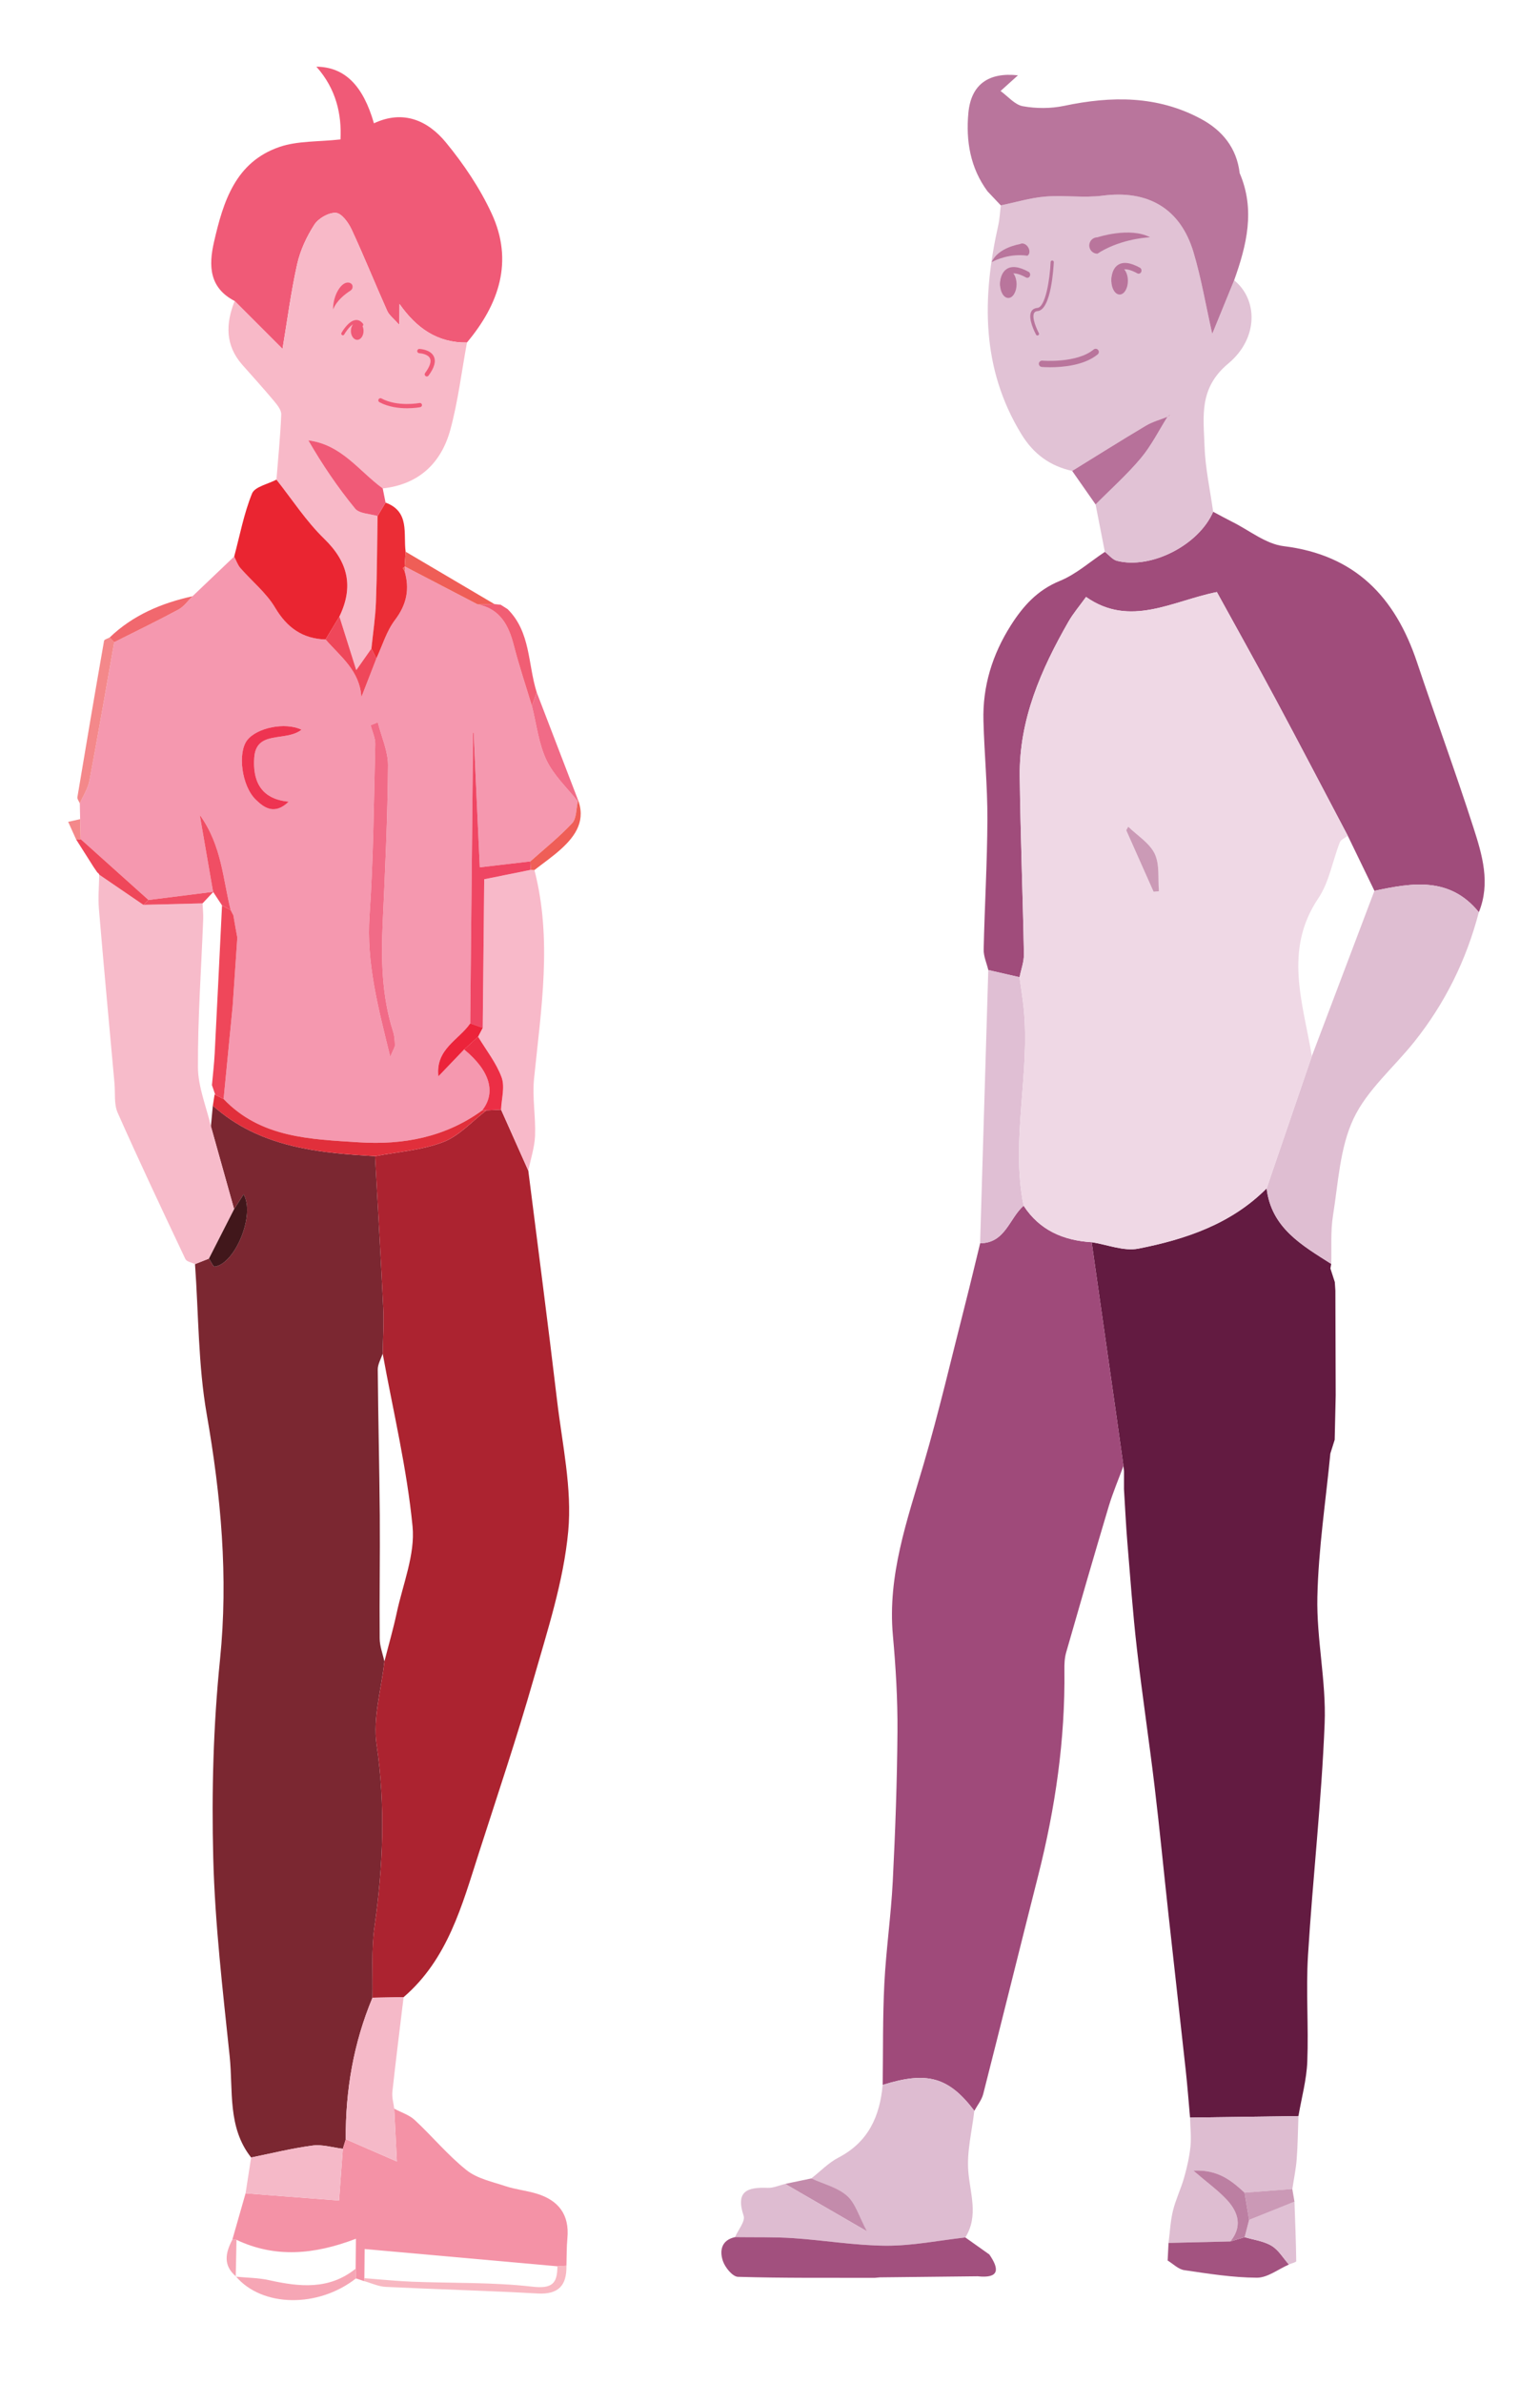 <?xml version="1.0" encoding="utf-8"?>
<!-- Generator: Adobe Illustrator 23.0.1, SVG Export Plug-In . SVG Version: 6.00 Build 0)  -->
<svg version="1.1" id="Layer_1" xmlns="http://www.w3.org/2000/svg" xmlns:xlink="http://www.w3.org/1999/xlink" x="0px" y="0px"
	 viewBox="0 0 487.33 753.52" style="enable-background:new 0 0 487.33 753.52;" xml:space="preserve">
<style type="text/css">
	.st0{fill:#C18CAA;}
	.st1{fill:#702A77;}
	.st2{fill:#29316F;}
	.st3{fill:#2F52A4;}
	.st4{fill:#B7CAE9;}
	.st5{fill:#6B8FC9;}
	.st6{fill:#B3C6E6;}
	.st7{fill:#698BC7;}
	.st8{fill:#262C6A;}
	.st9{fill:#B2C6E6;}
	.st10{fill:#B2C7E7;}
	.st11{fill:#B0C4E5;}
	.st12{fill:#6389C6;}
	.st13{fill:#1F2458;}
	.st14{fill:#1D2054;}
	.st15{fill:#1F2258;}
	.st16{fill:#22265F;}
	.st17{fill:#631B41;}
	.st18{fill:#9F4A7A;}
	.st19{fill:#A04C7B;}
	.st20{fill:#E1C2D5;}
	.st21{fill:#DFBED2;}
	.st22{fill:#DEBCD1;}
	.st23{fill:#B9759C;}
	.st24{fill:#DEBDD1;}
	.st25{fill:#A2507E;}
	.st26{fill:#E0BFD4;}
	.st27{fill:#A35380;}
	.st28{fill:#B7719A;}
	.st29{fill:#E0C0D4;}
	.st30{fill:#C38BAB;}
	.st31{fill:#CB99B6;}
	.st32{fill:#BA9BAB;}
	.st33{fill:#EFD8E5;}
	.st34{fill:#BC7FA2;}
	.st35{fill:#CB9AB6;}
	.st36{fill:#F598AF;}
	.st37{fill:#7B2731;}
	.st38{fill:#AC2330;}
	.st39{fill:#F05A77;}
	.st40{fill:#F8B9C8;}
	.st41{fill:#F7BBCA;}
	.st42{fill:#F492A6;}
	.st43{fill:#F8B9C9;}
	.st44{fill:#EA2531;}
	.st45{fill:#F5B9C8;}
	.st46{fill:#EB2D36;}
	.st47{fill:#F8B8C2;}
	.st48{fill:#F4888A;}
	.st49{fill:#F6A6B5;}
	.st50{fill:#F15E74;}
	.st51{fill:#F16B87;}
	.st52{fill:#EF5E57;}
	.st53{fill:#F1686E;}
	.st54{fill:#EF475A;}
	.st55{fill:#E12F3B;}
	.st56{fill:#EF4663;}
	.st57{fill:#EE3451;}
	.st58{fill:#EC2E45;}
	.st59{fill:#F04E64;}
	.st60{fill:#EC233A;}
	.st61{fill:#41171B;}
	.st62{fill:#C9A1CB;}
	.st63{fill:#904A9A;}
	.st64{fill:#F7F3F8;}
	.st65{fill:#96539F;}
	.st66{fill:#9A59A3;}
	.st67{fill:#924C9C;}
	.st68{fill:none;stroke:#924C9C;stroke-width:2;stroke-linecap:round;stroke-miterlimit:10;}
</style>
<path class="st0" d="M276.82,720.34c0.54-0.05,1.09-0.1,1.63-0.15C277.91,720.24,277.36,720.29,276.82,720.34z"/>
<g>
	<path class="st17" d="M421.27,399.71c-0.09,0.47-0.18,0.95-0.27,1.42c0.47,1.44,0.93,2.89,1.4,4.33c0.06,0.91,0.12,1.81,0.18,2.72
		c0.03,11.01,0.07,22.02,0.1,33.04c-0.11,4.7-0.22,9.4-0.32,14.1c-0.46,1.45-0.91,2.89-1.37,4.34c-1.46,15.11-3.78,30.2-4.11,45.34
		c-0.3,13.32,2.83,26.73,2.3,40.02c-0.97,24.51-3.77,48.93-5.27,73.43c-0.68,11.14,0.22,22.36-0.22,33.52
		c-0.23,5.77-1.82,11.48-2.8,17.22c-11.43,0.16-22.87,0.32-34.3,0.48c-0.44-4.9-0.81-9.81-1.34-14.7
		c-1.8-16.49-3.67-32.96-5.48-49.45c-1.48-13.48-2.78-26.99-4.39-40.46c-1.75-14.63-3.96-29.21-5.63-43.85
		c-1.28-11.15-2.08-22.36-3.01-33.56c-0.46-5.58-0.71-11.17-1.06-16.76c0-1.87,0.01-3.74,0.01-5.62c-0.06-0.57-0.12-1.14-0.18-1.71
		c-0.78-5.59-1.56-11.17-2.36-16.76c-2.56-17.99-5.14-35.98-7.7-53.96c4.95,0.76,10.18,2.94,14.8,2.03
		c14.97-2.95,29.37-7.78,40.57-19.05C402.3,388.36,412.03,393.82,421.27,399.71z"/>
	<path class="st18" d="M345.46,392.85c2.57,17.99,5.14,35.97,7.7,53.96c0.8,5.58,1.57,11.17,2.36,16.76
		c-1.57,4.28-3.37,8.49-4.68,12.85c-4.59,15.35-9.04,30.73-13.45,46.13c-0.51,1.77-0.59,3.71-0.56,5.57
		c0.27,22.05-2.89,43.66-8.29,64.99c-5.84,23.02-11.53,46.09-17.4,69.1c-0.48,1.89-1.85,3.55-2.81,5.32
		c-8.09-10.68-14.95-12.61-29-8.19c0.14-10.68-0.02-21.38,0.52-32.05c0.55-10.77,2.11-21.49,2.66-32.26
		c0.8-15.81,1.38-31.64,1.49-47.47c0.07-10.14-0.53-20.32-1.45-30.42c-1.71-18.97,4.51-36.34,9.71-54.05
		c4.93-16.79,8.88-33.86,13.22-50.83c1.62-6.35,3.13-12.73,4.69-19.1c7.97-0.04,9.21-7.88,13.76-11.87
		C328.99,389.09,336.51,392.29,345.46,392.85z"/>
	<path class="st19" d="M383.9,161.84c2.01,1.06,4,2.17,6.04,3.19c5.4,2.68,10.61,7,16.27,7.69c22.67,2.77,35.3,16.12,42.19,36.68
		c5.86,17.49,12.23,34.81,17.88,52.36c2.78,8.63,5.44,17.55,1.7,26.72c-9.16-11.29-21.04-9.33-33.04-6.76
		c-2.81-5.8-5.62-11.6-8.43-17.4c-7.6-14.39-15.13-28.83-22.82-43.17c-6.14-11.44-12.48-22.77-18.61-33.92
		c-14.08,2.8-27.41,11.34-41.4,1.55c-2.03,2.83-4.06,5.19-5.58,7.84c-8.68,15.16-15.62,30.97-15.4,48.87
		c0.23,18.74,0.97,37.47,1.32,56.2c0.05,2.44-0.9,4.9-1.38,7.35c-3.3-0.76-6.6-1.52-9.89-2.27c-0.52-2.17-1.52-4.35-1.47-6.51
		c0.3-13.73,1.13-27.45,1.18-41.17c0.04-10.37-0.97-20.74-1.25-31.12c-0.3-10.94,2.81-20.98,8.67-30.21
		c3.88-6.1,8.39-11.15,15.5-14.05c5.15-2.1,9.54-6.06,14.27-9.19c1.27,0.98,2.42,2.48,3.84,2.84
		C364.34,180.1,379.39,172.32,383.9,161.84z"/>
	<path class="st20" d="M369.54,131.67c-0.03,0.04-0.05,0.09-0.08,0.13c0.05-0.02,0.1-0.04,0.15-0.06c0.04-0.04,0.07-0.07,0.11-0.11
		C369.66,131.64,369.6,131.65,369.54,131.67z"/>
	<path class="st20" d="M388.65,115c-9.35,7.79-7.79,16.79-7.48,26.07c0.23,6.94,1.77,13.85,2.73,20.77
		c-4.51,10.49-19.56,18.26-30.43,15.52c-1.43-0.36-2.57-1.86-3.84-2.84c-0.98-4.99-1.96-9.99-2.94-14.99
		c4.81-4.84,9.95-9.41,14.32-14.63c3.31-3.95,5.67-8.7,8.45-13.1c0.05-0.02,0.1-0.04,0.15-0.06c0.04-0.04,0.07-0.07,0.11-0.11
		c0.12-0.03,0.24-0.06,0.34-0.12c0.09-0.05,0.09-0.24,0.13-0.36c-0.15,0.16-0.31,0.32-0.47,0.48c-0.06,0.01-0.12,0.02-0.18,0.04
		c-0.03,0.04-0.05,0.09-0.08,0.13c-2.32,0.92-4.79,1.6-6.9,2.85c-7.83,4.65-15.53,9.5-23.27,14.28c-7.03-1.55-12.25-5.37-16.06-11.6
		c-12.82-20.95-12.46-43.26-7.32-66.15c0.45-2.04,0.53-4.15,0.79-6.23c4.69-0.96,9.35-2.39,14.09-2.78
		c6.01-0.49,12.18,0.48,18.13-0.29c14.27-1.86,24.58,3.97,28.74,17.84c2.46,8.2,3.88,16.71,5.95,25.87
		c2.44-5.97,4.69-11.46,6.93-16.95C397.97,94.59,398.4,106.89,388.65,115z"/>
	<path class="st21" d="M434.93,281.72c12-2.57,23.87-4.53,33.04,6.76c-3.93,15.08-10.68,28.77-20.4,40.95
		c-6.49,8.14-14.98,15.26-19.27,24.39c-4.32,9.21-4.82,20.29-6.48,30.63c-0.8,4.98-0.4,10.16-0.55,15.25
		c-9.24-5.89-18.97-11.35-20.45-23.88c4.77-13.93,9.53-27.86,14.3-41.79C421.73,316.6,428.33,299.16,434.93,281.72z"/>
	<path class="st22" d="M279.32,659.35c14.06-4.43,20.91-2.49,29,8.19c-0.72,6.36-2.4,12.79-1.91,19.06
		c0.56,7.13,3.35,14.12-0.93,20.98c-8.33,0.94-16.66,2.64-24.99,2.61c-9.83-0.03-19.64-1.73-29.48-2.39
		c-6.12-0.41-12.27-0.24-18.41-0.33c0.98-2.28,3.31-5,2.72-6.75c-2.62-7.86,1.24-9.08,7.63-8.83c1.81,0.07,3.66-0.8,5.49-1.24
		c7.96,4.61,15.92,9.22,25.88,14.99c-2.49-4.66-3.61-8.83-6.31-11.23c-3.01-2.67-7.46-3.73-11.28-5.49
		c2.86-2.24,5.47-4.98,8.64-6.62C274.8,677.39,278.42,669.26,279.32,659.35z"/>
	<path class="st23" d="M390.54,88.64c-2.24,5.49-4.49,10.98-6.93,16.95c-2.07-9.16-3.49-17.67-5.95-25.87
		c-4.16-13.87-14.47-19.7-28.74-17.84c-5.95,0.77-12.12-0.2-18.13,0.29c-4.74,0.39-9.4,1.82-14.09,2.78c-1.4-1.48-2.8-2.96-4.2-4.44
		c-5.48-7.41-6.88-16.01-6.06-24.79c0.86-9.17,6.54-12.9,15.69-11.9c-1.67,1.51-3.59,3.24-5.51,4.96c2.34,1.68,4.5,4.35,7.06,4.81
		c4.21,0.76,8.83,0.77,13.02-0.11c14.96-3.15,29.56-3.31,43.38,4.14c6.74,3.63,11.28,9.18,12.21,17.13
		C397.28,66.33,394.52,77.52,390.54,88.64z"/>
	<path class="st24" d="M376.59,669.67c11.43-0.16,22.87-0.32,34.3-0.48c-0.17,4.53-0.21,9.07-0.55,13.58
		c-0.24,3.18-0.91,6.33-1.38,9.5c-5.03,0.38-10.07,0.77-15.11,1.15c-4.14-3.79-8.38-7.37-16.21-6.94c4.49,3.87,7.93,6.3,10.71,9.34
		c3.56,3.88,4.84,8.37,1,13.02c-6.52,0.16-13.04,0.31-19.57,0.47c0.44-3.4,0.59-6.88,1.4-10.19c0.87-3.55,2.52-6.9,3.52-10.43
		c0.92-3.23,1.68-6.55,2.02-9.89C377.02,675.79,376.66,672.72,376.59,669.67z"/>
	<path class="st25" d="M309.37,719.86c-10.31,0.11-20.61,0.23-30.92,0.34c-0.54,0.05-1.09,0.1-1.63,0.15
		c-14.44-0.03-28.88,0.11-43.3-0.32c-1.69-0.05-4.06-2.94-4.75-4.98c-1.11-3.27-0.52-6.63,3.85-7.58c6.13,0.09,12.29-0.08,18.4,0.33
		c9.84,0.66,19.65,2.35,29.48,2.39c8.33,0.03,16.66-1.68,24.98-2.61c2.54,1.79,5.07,3.59,7.6,5.39
		C316.33,717.68,316.22,720.59,309.37,719.86z"/>
	<path class="st26" d="M312.74,306.77c3.3,0.76,6.6,1.52,9.89,2.27c0.44,3.25,0.98,6.49,1.31,9.75c2.1,20.84-4.18,41.67-0.03,62.52
		c-4.55,4-5.79,11.84-13.76,11.87C311.01,364.38,311.87,335.58,312.74,306.77z"/>
	<path class="st27" d="M369.78,709.31c6.52-0.16,13.04-0.31,19.57-0.47c1.51-0.45,3.02-0.9,4.52-1.35c2.87,0.86,6.03,1.23,8.52,2.73
		c2.21,1.33,3.68,3.9,5.48,5.92c-3.38,1.48-6.77,4.19-10.14,4.17c-7.67-0.04-15.36-1.27-22.98-2.39c-1.86-0.27-3.51-1.99-5.25-3.04
		c0.09-1.86,0.18-3.72,0.28-5.58L369.78,709.31z"/>
	<path class="st28" d="M339.29,148.93c7.75-4.78,15.45-9.63,23.27-14.28c2.16-1.29,4.69-1.96,7.05-2.91c0,0-0.07-0.08-0.07-0.08
		c-2.81,4.44-5.18,9.25-8.53,13.24c-4.37,5.21-9.51,9.78-14.31,14.63C344.22,156,341.76,152.46,339.29,148.93z"/>
	<path class="st29" d="M407.87,716.13c-1.8-2.02-3.27-4.59-5.48-5.92c-2.49-1.49-5.65-1.87-8.52-2.73c0.47-1.82,0.94-3.64,1.41-5.45
		c4.78-1.92,9.57-3.84,14.35-5.76c0.22,6.27,0.48,12.53,0.56,18.8C410.2,715.41,408.68,715.77,407.87,716.13z"/>
	<path class="st30" d="M256.76,688.91c3.82,1.76,8.27,2.82,11.28,5.49c2.7,2.39,3.81,6.57,6.31,11.23
		c-9.97-5.77-17.93-10.38-25.88-14.99C251.23,690.06,253.99,689.49,256.76,688.91z"/>
	<path class="st31" d="M409.64,696.27c-4.78,1.92-9.57,3.84-14.36,5.76c-0.48-2.87-0.96-5.75-1.44-8.62
		c5.04-0.38,10.08-0.77,15.11-1.15C409.18,693.6,409.41,694.93,409.64,696.27z"/>
	<path class="st32" d="M422.69,441.22c-0.03-11.01-0.07-22.02-0.1-33.04C422.62,419.2,422.65,430.21,422.69,441.22z"/>
	<path class="st32" d="M421,459.66c0.46-1.45,0.91-2.89,1.37-4.34C421.91,456.77,421.45,458.21,421,459.66z"/>
	<path class="st32" d="M422.4,405.46c-0.47-1.44-0.93-2.89-1.4-4.33C421.47,402.57,421.94,404.02,422.4,405.46z"/>
	<path class="st18" d="M355.7,465.28c-0.01,1.87-0.01,3.75-0.01,5.62C355.69,469.02,355.7,467.15,355.7,465.28z"/>
	<path class="st33" d="M323.91,381.31c-4.15-20.84,2.12-41.68,0.03-62.52c-0.33-3.26-0.87-6.5-1.31-9.75
		c0.49-2.45,1.43-4.91,1.38-7.35c-0.35-18.74-1.1-37.47-1.32-56.2c-0.22-17.9,6.72-33.71,15.4-48.87c1.52-2.65,3.54-5.01,5.58-7.84
		c13.99,9.79,27.32,1.25,41.4-1.55c6.13,11.15,12.47,22.48,18.61,33.92c7.7,14.34,15.22,28.78,22.82,43.17
		c-0.86,0.67-2.16,1.16-2.5,2.03c-2.32,5.9-3.37,12.61-6.81,17.71c-11.11,16.47-4.81,33.19-2.06,49.96
		c-4.77,13.93-9.53,27.86-14.3,41.79c-11.2,11.27-25.59,16.1-40.57,19.05c-4.62,0.91-9.85-1.27-14.8-2.03
		C336.51,392.29,328.99,389.09,323.91,381.31z M365.05,282.01c0.56-0.05,1.13-0.11,1.69-0.16c-0.35-3.99,0.28-8.45-1.34-11.84
		c-1.63-3.41-5.49-5.76-8.38-8.57c-0.21,0.37-0.43,0.74-0.64,1.11C359.28,269.04,362.17,275.53,365.05,282.01z"/>
	<path class="st28" d="M369.61,131.74c0.19-0.2,0.39-0.4,0.58-0.59c-0.04,0.13-0.05,0.31-0.13,0.36c-0.15,0.09-0.34,0.11-0.52,0.15
		C369.54,131.66,369.61,131.74,369.61,131.74z"/>
	<path class="st34" d="M393.84,693.41c0.48,2.87,0.96,5.75,1.44,8.62c-0.47,1.82-0.94,3.64-1.41,5.45c-1.51,0.45-3.02,0.9-4.52,1.35
		c3.83-4.66,2.55-9.15-1.01-13.03c-2.78-3.03-6.21-5.47-10.71-9.34C385.47,686.04,389.7,689.62,393.84,693.41z"/>
	<path class="st35" d="M365.05,282.01c-2.89-6.49-5.78-12.98-8.66-19.46c0.21-0.37,0.43-0.74,0.64-1.11
		c2.89,2.81,6.75,5.16,8.38,8.57c1.62,3.39,0.98,7.85,1.34,11.84C366.18,281.91,365.62,281.96,365.05,282.01z"/>
	<path class="st23" d="M328.3,106.09c-0.18,0-0.35-0.09-0.44-0.26c-0.28-0.52-2.7-5.1-1.51-7.31c0.25-0.47,0.79-1.04,1.91-1.14
		c2.59-0.22,3.96-9.02,4.21-14.52c0.01-0.28,0.26-0.5,0.52-0.48c0.28,0.01,0.49,0.25,0.48,0.52c-0.07,1.55-0.81,15.12-5.12,15.48
		c-0.73,0.06-0.98,0.38-1.11,0.62c-0.79,1.47,0.82,5.08,1.51,6.35c0.13,0.24,0.04,0.55-0.2,0.68
		C328.47,106.07,328.38,106.09,328.3,106.09z"/>
	<path class="st23" d="M363.93,75.04c0,0-7.44,0.24-14.4,3.87c-0.75,0.38-1.52,0.82-2.25,1.32c-1.43,0-2.58-1.15-2.58-2.6
		c0-1.43,1.15-2.58,2.58-2.58C347.28,75.04,357.52,71.67,363.93,75.04z"/>
	<path class="st23" d="M313.84,82.89c0,0,4.09-2.38,9.47-2.18c0.58,0.02,1.19,0.07,1.81,0.17c0.77-0.49,0.86-1.7,0.2-2.73
		c-0.65-1.02-1.79-1.44-2.56-0.95C322.76,77.19,315.74,78.3,313.84,82.89z"/>
	<ellipse class="st23" cx="354.31" cy="88.8" rx="2.61" ry="4.34"/>
	<ellipse class="st23" cx="319.08" cy="89.89" rx="2.61" ry="4.34"/>
	<path class="st23" d="M332.32,116.14c-1.52,0-2.53-0.08-2.66-0.1c-0.55-0.05-0.96-0.53-0.91-1.08c0.05-0.55,0.54-0.95,1.08-0.91
		c0.11,0.01,10.88,0.9,16.25-3.52c0.43-0.35,1.06-0.29,1.41,0.13c0.35,0.43,0.29,1.06-0.13,1.41
		C343.07,115.61,336.12,116.14,332.32,116.14z"/>
	<path class="st23" d="M352.61,89.8c-0.47,0-0.87-0.41-0.9-0.94c-0.01-0.14-0.17-3.44,1.93-4.98c1.62-1.18,4-0.92,7.08,0.78
		c0.45,0.25,0.63,0.85,0.41,1.34c-0.22,0.49-0.77,0.69-1.21,0.45c-2.42-1.33-4.24-1.65-5.27-0.9c-1.23,0.89-1.13,3.17-1.13,3.19
		c0.03,0.55-0.35,1.02-0.85,1.06C352.64,89.79,352.63,89.8,352.61,89.8z"/>
	<path class="st23" d="M317.38,91.1c-0.47,0-0.87-0.41-0.9-0.94c-0.01-0.14-0.17-3.44,1.93-4.98c1.62-1.18,4-0.92,7.08,0.78
		c0.45,0.25,0.63,0.85,0.41,1.34c-0.22,0.49-0.77,0.69-1.21,0.45c-2.42-1.33-4.24-1.65-5.27-0.9c-1.23,0.89-1.13,3.17-1.13,3.19
		c0.03,0.55-0.35,1.02-0.85,1.06C317.41,91.1,317.39,91.1,317.38,91.1z"/>
</g>
<g>
	<g id="Artboard_1">
		<g>
			<path class="st36" d="M172.91,240.36c-2.48-5.23-3.13-11.34-4.58-17.06c-1.93-6.41-4.07-12.76-5.74-19.24
				c-0.92-3.59-2.19-6.79-4.38-9.15c-0.12-0.13-0.25-0.26-0.38-0.38c-1.66-1.64-3.82-2.83-6.7-3.4c-7.7-4-15.39-8-23.08-12.01
				l-0.04,0.18c0.21,0.43,0.22,0.86,0.03,1.3c1.66,5.68,0.68,10.58-3.04,15.47c-2.67,3.52-3.98,8.09-5.9,12.19
				c-1.48,3.82-2.96,7.64-4.75,12.24c-0.49-8.41-6.62-12.86-11.33-18.26c-7.3-0.26-12.19-3.72-15.98-10.11
				c-2.78-4.68-7.32-8.3-10.97-12.5c-0.88-1.02-1.31-2.42-1.95-3.65c-4.4,4.2-8.8,8.39-13.2,12.58c-1.47,1.43-2.72,3.28-4.46,4.21
				c-6.69,3.6-13.54,6.91-20.32,10.32c-2.6,14.61-5.1,29.23-7.86,43.81c-0.47,2.49-1.99,4.78-3.03,7.16c0.04,1.67,0.07,3.33,0.11,5
				c0.05,2.1,0.1,4.2,0.15,6.29c7.16,6.42,14.32,12.84,21.48,19.26c6.81-0.86,13.63-1.71,20.44-2.57
				c-1.32-7.61-2.64-15.22-4.22-24.34c7.03,9.77,7.3,20.33,9.8,30.13c0.14,0.28,0.28,0.56,0.42,0.83c0.13,0.28,0.27,0.56,0.41,0.83
				c0.12,0.69,0.24,1.38,0.37,2.07l0.36,2.07c0.17,0.96,0.35,1.92,0.53,2.88c-0.49,7.21-0.98,14.42-1.47,21.63
				c-0.96,9.8-1.92,19.61-2.87,29.42c11.78,12.33,27.51,12.7,42.83,13.69c13.97,0.9,27.32-1.6,38.99-10.09
				c4.51-5.65,2.46-12.57-5.7-19.28c-2.72,2.84-5.45,5.68-8.17,8.51c-0.93-8.66,6.43-11.44,10.1-16.74
				c0.3-30.62,0.61-61.24,0.91-91.86c0.05-0.04,0.1-0.08,0.15-0.12c0.63,13.69,1.26,27.38,1.96,42.6
				c5.79-0.67,10.88-1.26,15.97-1.85c4.46-3.99,9.18-7.73,13.24-12.09c1.43-1.52,1.26-4.53,1.82-6.87
				C179.47,249.13,175.21,245.21,172.91,240.36z M91.39,253.54c-4.5,4.33-7.8,1.94-10.43-0.61c-4.54-4.4-5.79-14.9-2.71-18.86
				c3.06-3.94,11.94-5.8,17.18-3.31c-5.03,3.96-14.34-0.01-14.96,8.84C79.99,246.41,82.09,252.69,91.39,253.54z M123.49,334.22
				c-3.91-15.9-7.58-29.75-6.55-44.69c1.24-18.01,1.36-36.1,1.81-54.16c0.05-1.99-0.96-4.01-1.47-6.01
				c0.76-0.32,1.51-0.63,2.27-0.94c1.14,4.57,3.28,9.14,3.24,13.7c-0.14,16.42-0.89,32.83-1.66,49.23
				c-0.55,11.82-0.38,23.52,3.28,34.93c0.43,1.35,0.5,2.84,0.56,4.27C124.99,331.11,124.53,331.7,123.49,334.22z"/>
			<path class="st37" d="M119.18,551.79c2.84,19.35,2.07,38.33-0.67,57.52c-1.05,7.36-0.47,14.96-0.64,22.46
				c-5.98,14.32-8.57,29.28-8.45,44.75c-0.31,1.01-0.62,2.01-0.93,3.02c-3.19-0.39-6.47-1.43-9.55-1.03
				c-6.54,0.86-12.98,2.48-19.47,3.78c-7.53-9.51-5.66-21.13-6.79-31.96c-2.18-20.88-4.66-41.81-5.2-62.77
				c-0.54-20.88,0.02-41.93,2.14-62.7c2.67-26.25,0.3-51.81-4.2-77.61c-2.72-15.57-2.57-31.63-3.71-47.48
				c1.47-0.58,2.94-1.16,4.41-1.75c0.61,0.89,1.34,2.61,1.82,2.55c6.4-0.88,12.87-16.27,9.16-22.87c-1.12,1.74-2.07,3.21-3.02,4.68
				c-2.44-8.73-4.89-17.47-7.34-26.2c0.2-2.17,0.41-4.34,0.61-6.5c0-0.01,0-0.01,0-0.02c3.68,3.28,7.57,5.85,11.63,7.88
				c5.08,2.53,10.42,4.22,15.92,5.39c1.1,0.23,2.21,0.44,3.32,0.64c1.67,0.29,3.35,0.54,5.04,0.76c1.13,0.14,2.26,0.27,3.4,0.39
				c3.97,0.41,8,0.68,12.03,0.92c0.88,16.09,1.84,32.17,2.6,48.26c0.22,4.7-0.11,9.44-0.19,14.16c-0.54,1.68-1.57,3.37-1.56,5.04
				c0.12,15.33,0.52,30.66,0.64,45.99c0.1,13.03-0.14,26.06-0.03,39.09c0.02,2.42,0.97,4.83,1.49,7.25
				C120.69,534.24,117.93,543.31,119.18,551.79z"/>
			<path class="st38" d="M121.1,428.06c0.08-4.72,0.41-9.46,0.19-14.16c-0.76-16.09-1.72-32.17-2.6-48.25
				c7.22-1.4,14.78-1.9,21.54-4.48c5.1-1.95,9.17-6.58,13.69-10.02c1.55-0.07,3.1-0.14,4.65-0.21c2.87,6.43,5.74,12.86,8.61,19.28
				c3.05,24.18,6.23,48.35,9.09,72.56c1.63,13.83,4.81,27.91,3.54,41.52c-1.47,15.79-6.57,31.33-10.97,46.73
				c-5.28,18.46-11.42,36.68-17.3,54.96c-5.33,16.55-9.82,33.57-23.82,45.6c-3.28,0.06-6.57,0.12-9.85,0.19
				c0.16-7.49-0.42-15.1,0.64-22.46c2.74-19.18,3.51-38.16,0.67-57.51c-1.25-8.48,1.51-17.55,2.46-26.36
				c1.31-5.13,2.79-10.21,3.9-15.38c1.95-9.11,5.87-18.48,5.01-27.36C128.77,464.35,124.4,446.26,121.1,428.06z"/>
			<path class="st39" d="M74.26,95.19c-8.02-4.15-8.28-11.07-6.55-18.62c2.93-12.81,6.78-25.35,20.79-30.12
				c5.69-1.94,12.16-1.57,19.25-2.36c0.39-7.81-1.31-15.92-7.63-23c8.95,0.1,14.76,5.9,18.21,17.9c9.26-4.34,17.06-0.91,22.81,6.1
				c5.62,6.84,10.73,14.42,14.44,22.43c6.99,15.08,2.37,28.65-7.82,40.8c-9.46,0.13-16.07-4.68-21.33-12.18
				c-0.02,1.79-0.04,3.57-0.07,6.61c-1.81-2.05-3.22-3.06-3.83-4.43c-3.83-8.56-7.33-17.28-11.28-25.78c-1-2.16-3.17-5.12-4.96-5.23
				c-2.24-0.14-5.51,1.72-6.8,3.71c-2.44,3.78-4.47,8.11-5.45,12.49c-1.97,8.77-3.11,17.72-4.64,26.82
				C84.19,105.12,79.23,100.16,74.26,95.19z"/>
			<path class="st40" d="M74.26,95.19c4.96,4.96,9.92,9.93,15.15,15.15c1.52-9.1,2.67-18.06,4.64-26.82
				c0.98-4.38,3.01-8.71,5.45-12.49c1.29-1.99,4.55-3.85,6.8-3.71c1.79,0.11,3.96,3.07,4.96,5.23c3.95,8.5,7.46,17.21,11.28,25.78
				c0.61,1.37,2.02,2.38,3.83,4.43c0.03-3.04,0.05-4.82,0.07-6.61c5.26,7.5,11.87,12.31,21.33,12.18
				c-1.7,9.19-2.81,18.54-5.25,27.53c-2.88,10.6-9.98,17.34-21.4,18.6c-7.49-5.42-12.95-13.86-23.54-15.19
				c4.41,7.64,9.3,14.86,14.8,21.57c1.34,1.63,4.69,1.62,7.11,2.37c-0.15,9.07-0.16,18.14-0.51,27.2
				c-0.19,4.92-0.94,9.82-1.44,14.72c-1.26,1.79-2.52,3.59-4.79,6.82c-2.02-6.43-3.68-11.69-5.34-16.96
				c4.54-9.4,2.83-17.18-4.8-24.59c-5.71-5.55-10.13-12.43-15.13-18.71c0.55-6.87,1.24-13.73,1.52-20.6
				c0.06-1.4-1.25-3.03-2.29-4.27c-3.25-3.89-6.67-7.65-10.03-11.45C71.23,109.19,71.4,102.35,74.26,95.19z"/>
			<path class="st41" d="M74.08,382.38c-2.65,5.22-5.31,10.43-7.96,15.64c-1.47,0.59-2.94,1.17-4.41,1.75
				c-1.05-0.52-2.66-0.77-3.05-1.61c-7.27-15.37-14.54-30.74-21.43-46.28c-1.2-2.71-0.72-6.16-1-9.27
				c-1.66-18.39-3.38-36.77-4.93-55.16c-0.3-3.59,0.05-7.23,0.1-10.84c4.65,3.18,9.3,6.36,13.96,9.54
				c6.24-0.16,12.49-0.31,18.74-0.47c0.07,1.69,0.27,3.38,0.2,5.06c-0.6,15.59-1.73,31.17-1.66,46.76
				c0.03,6.23,2.65,12.45,4.1,18.68C69.19,364.91,71.64,373.65,74.08,382.38z"/>
			<path class="st42" d="M108.49,679.54c0.31-1.01,0.62-2.01,0.93-3.02c5.05,2.2,10.1,4.4,16.17,7.04
				c-0.34-6.78-0.59-11.74-0.84-16.7c2.18,1.17,4.73,1.95,6.48,3.57c5.58,5.18,10.49,11.16,16.42,15.88
				c3.36,2.67,8.14,3.66,12.39,5.07c3.19,1.05,6.61,1.38,9.82,2.36c6.88,2.1,10.39,6.63,9.69,14.08c-0.27,2.88-0.21,5.8-0.3,8.7
				c-0.95,0.06-1.91,0.12-2.86,0.18c-20.05-1.79-40.1-3.59-61-5.46c-0.04,4.04-0.07,6.64-0.09,9.23c-0.05,0.3-0.09,0.6-0.12,0.9
				c-0.85-0.28-1.69-0.56-2.54-0.83c-0.04-1.02-0.07-2.04-0.1-3.07c0.03-2.79,0.06-5.58,0.09-9.48c-13.26,5.08-25.59,6.1-37.79,0.35
				c-0.44-0.04-0.88-0.06-1.32-0.05c1.4-4.89,2.8-9.78,4.19-14.66c9.42,0.72,18.85,1.45,29.58,2.27
				C107.67,690.71,108.08,685.13,108.49,679.54z"/>
			<path class="st43" d="M167.19,370.22c-2.87-6.43-5.74-12.86-8.61-19.28c0.14-3.43,1.27-7.24,0.18-10.22
				c-1.68-4.58-4.89-8.61-7.45-12.87c0.49-0.94,0.98-1.87,1.46-2.81c0.16-15.83,0.32-31.66,0.47-46.98
				c4.61-0.93,9.66-1.95,14.72-2.97c0.39,0.01,0.78,0.03,1.16,0.06c5.7,22.01,2.11,43.97-0.12,65.98
				c-0.6,5.93,0.55,12.02,0.32,18.02C169.16,362.86,167.93,366.53,167.19,370.22z"/>
			<path class="st44" d="M87.47,151.68c4.99,6.29,9.41,13.16,15.13,18.71c7.63,7.41,9.34,15.19,4.8,24.59
				c-1.46,2.42-2.92,4.84-4.38,7.26c-7.3-0.25-12.19-3.72-15.98-10.1c-2.78-4.68-7.32-8.31-10.97-12.5
				c-0.88-1.02-1.32-2.43-1.96-3.65c1.79-6.68,3.07-13.57,5.65-19.93C80.64,153.91,84.81,153.1,87.47,151.68z"/>
			<path class="st45" d="M124.75,666.85c0.25,4.96,0.5,9.92,0.84,16.7c-6.07-2.64-11.12-4.84-16.17-7.04
				c-0.12-15.47,2.46-30.43,8.45-44.75c3.28-0.06,6.57-0.12,9.85-0.18c-1.2,10-2.47,19.99-3.56,30
				C123.98,663.3,124.54,665.1,124.75,666.85z"/>
			<path class="st45" d="M108.49,679.54c-0.41,5.59-0.82,11.18-1.2,16.36c-10.73-0.82-20.15-1.55-29.58-2.27
				c0.59-3.78,1.17-7.55,1.76-11.33c6.48-1.31,12.92-2.92,19.47-3.78C102.02,678.11,105.3,679.15,108.49,679.54z"/>
			<path class="st46" d="M117.53,205.12c0.5-4.91,1.26-9.8,1.44-14.72c0.35-9.06,0.36-18.13,0.51-27.2
				c0.84-1.42,1.69-2.84,2.53-4.26c7.77,2.87,5.57,9.82,6.35,15.54c-0.1,1.55-0.21,3.09-0.31,4.64c0,0-0.04,0.18-0.04,0.18
				c-0.17,0.12-0.51,0.31-0.5,0.35c0.14,0.33,0.34,0.64,0.52,0.95c1.66,5.68,0.68,10.58-3.04,15.47c-2.68,3.53-3.98,8.09-5.9,12.19
				C118.58,207.22,118.06,206.17,117.53,205.12z"/>
			<path class="st39" d="M122.01,158.94c-0.84,1.42-1.69,2.84-2.53,4.26c-2.42-0.74-5.77-0.73-7.11-2.37
				c-5.5-6.71-10.39-13.93-14.8-21.57c10.59,1.34,16.06,9.77,23.54,15.19C121.41,155.95,121.71,157.44,122.01,158.94z"/>
			<path class="st47" d="M176.39,716.69c0.95-0.06,1.91-0.12,2.86-0.18c0.12,6.2-2.47,9.16-9.11,8.79
				c-16.01-0.89-32.04-1.31-48.06-2.09c-2.32-0.11-4.6-1.2-6.9-1.84c0.02-0.31,0.06-0.61,0.12-0.91c5.02,0.38,10.04,0.91,15.06,1.11
				c12.7,0.5,25.48,0.13,38.07,1.57C174.77,723.86,176.37,722.12,176.39,716.69z"/>
			<path class="st48" d="M36.14,203.09c-2.59,14.61-5.1,29.23-7.85,43.81c-0.47,2.49-1.99,4.78-3.03,7.16
				c-0.27-0.65-0.86-1.36-0.77-1.95c2.75-16.5,5.55-32.99,8.44-49.46c0.08-0.44,1.16-0.7,1.78-1.05
				C35.18,202.1,35.66,202.59,36.14,203.09z"/>
			<path class="st49" d="M112.53,717.47c0.03,1.03,0.07,2.05,0.1,3.07c-11.98,9.39-29.69,9.1-37.96-0.62c0,0-0.08,0.06-0.08,0.06
				c3.55,0.35,7.17,0.35,10.63,1.12C94.83,723.24,104.16,724.19,112.53,717.47z"/>
			<path class="st50" d="M168.33,223.3c-1.93-6.41-4.07-12.76-5.74-19.24c-1.64-6.38-4.36-11.52-11.47-12.93
				c1.78-0.03,3.55-0.06,5.32-0.09c0.67,0.07,1.34,0.14,2.01,0.21c0.73,0.46,1.45,0.92,2.18,1.38c7.35,7.28,6.39,17.46,9.21,26.32
				C169.34,220.4,168.83,221.85,168.33,223.3z"/>
			<path class="st51" d="M168.33,223.3c0.5-1.45,1.01-2.9,1.51-4.35c4.28,11.15,8.56,22.3,12.85,33.45
				c0.15,0.34,0.21,0.69,0.17,1.06c-3.4-4.33-7.65-8.25-9.95-13.1C170.43,235.13,169.78,229.02,168.33,223.3z"/>
			<path class="st52" d="M156.45,191.04c-1.77,0.03-3.55,0.06-5.32,0.09c-7.69-4-15.38-8.01-23.07-12.01
				c0.1-1.55,0.21-3.09,0.31-4.64C137.73,180,147.09,185.52,156.45,191.04z"/>
			<path class="st53" d="M36.14,203.09c-0.48-0.5-0.96-0.99-1.44-1.49c7.38-7.08,16.4-10.87,26.22-13.04
				c-1.47,1.43-2.72,3.28-4.46,4.21C49.77,196.37,42.92,199.68,36.14,203.09z"/>
			<path class="st54" d="M45.36,286.15c-4.65-3.18-9.31-6.36-13.96-9.54c-0.1-0.3-0.29-0.52-0.57-0.66c-0.4-0.58-0.8-1.17-1.2-1.75
				c-1.84-2.9-3.68-5.8-5.52-8.7c0,0,0.71,0.01,0.71,0.01l0.7-0.15c7.16,6.42,14.32,12.84,21.48,19.26
				C46.44,285.12,45.9,285.64,45.36,286.15z"/>
			<path class="st52" d="M182.86,253.46c0.04-0.37-0.02-0.72-0.17-1.06c2.86,6.82-0.37,11.77-5.13,16.09
				c-2.65,2.41-5.62,4.45-8.45,6.66c-0.39-0.03-0.77-0.05-1.16-0.06c-0.05-0.89-0.1-1.78-0.14-2.67c4.46-3.99,9.17-7.73,13.24-12.09
				C182.47,258.81,182.3,255.8,182.86,253.46z"/>
			<path class="st49" d="M73.52,708.28c0.44-0.01,0.88,0.01,1.32,0.05c-0.08,3.88-0.16,7.76-0.24,11.64c0,0,0.08-0.06,0.08-0.06
				C70.5,716.41,71.36,712.41,73.52,708.28z"/>
			<path class="st48" d="M25.51,265.35l-0.7,0.15c0,0-0.71-0.01-0.71-0.01c-0.84-1.86-1.68-3.73-2.53-5.59
				c1.26-0.29,2.52-0.57,3.78-0.85C25.41,261.16,25.46,263.26,25.51,265.35z"/>
			<path class="st52" d="M160.64,192.63c-0.73-0.46-1.45-0.92-2.18-1.38C159.19,191.71,159.91,192.17,160.64,192.63z"/>
			<path class="st41" d="M29.62,274.19c0.4,0.58,0.8,1.17,1.2,1.75C30.43,275.36,30.03,274.78,29.62,274.19z"/>
			<path class="st51" d="M119.55,228.42c1.14,4.57,3.28,9.14,3.24,13.7c-0.14,16.42-0.9,32.83-1.66,49.24
				c-0.55,11.82-0.38,23.51,3.28,34.92c0.43,1.35,0.5,2.84,0.56,4.27c0.02,0.56-0.43,1.15-1.48,3.67
				c-3.91-15.9-7.58-29.75-6.55-44.69c1.24-18.01,1.36-36.1,1.81-54.15c0.05-1.99-0.95-4.01-1.47-6.02
				C118.04,229.04,118.79,228.73,119.55,228.42z"/>
			<path class="st55" d="M153.92,351.14c-4.52,3.44-8.59,8.07-13.69,10.02c-6.76,2.59-14.32,3.09-21.54,4.48
				c-4.03-0.24-8.06-0.51-12.03-0.92c-1.14-0.12-2.27-0.25-3.4-0.39c-1.69-0.22-3.37-0.47-5.04-0.76c-1.11-0.2-2.22-0.41-3.32-0.64
				c-5.5-1.16-10.84-2.85-15.92-5.39c-4.06-2.02-7.95-4.59-11.63-7.86c0-0.01,0-0.01,0-0.02c0.19-1.17,0.37-2.36,0.56-3.54
				c0.95,0.48,1.9,0.96,2.85,1.44c11.78,12.33,27.51,12.7,42.83,13.69c13.97,0.9,27.32-1.6,38.99-10.09
				C153.03,351.14,153.48,351.14,153.92,351.14z"/>
			<path class="st56" d="M167.8,272.42c0.05,0.89,0.1,1.78,0.14,2.67c-5.05,1.02-10.1,2.04-14.71,2.97
				c-0.15,15.32-0.31,31.15-0.47,46.98c-1.32-0.46-2.64-0.92-3.96-1.39c0.31-30.62,0.61-61.24,0.92-91.86
				c0.05-0.04,0.1-0.08,0.15-0.12c0.63,13.69,1.26,27.39,1.96,42.61C157.62,273.6,162.71,273.01,167.8,272.42z"/>
			<path class="st54" d="M75.1,296.51c-0.49,7.21-0.98,14.42-1.47,21.63c-0.96,9.8-1.92,19.61-2.87,29.42
				c-0.95-0.48-1.9-0.96-2.85-1.44h0.17c-0.34-0.99-0.67-1.97-1.01-2.96c0.3-3.36,0.7-6.71,0.87-10.07
				c0.81-15.59,1.55-31.16,2.32-46.75c0.92,0.49,1.83,0.99,2.75,1.49c0.14,0.28,0.28,0.56,0.42,0.83c0.14,0.28,0.28,0.56,0.42,0.83
				l0.72,4.14C74.74,294.59,74.92,295.55,75.1,296.51z"/>
			<path class="st57" d="M95.43,230.76c-5.04,3.96-14.34-0.01-14.97,8.84c-0.48,6.8,1.62,13.08,10.92,13.93
				c-4.5,4.33-7.79,1.94-10.42-0.61c-4.54-4.4-5.8-14.9-2.72-18.86C81.31,230.13,90.19,228.27,95.43,230.76z"/>
			<path class="st58" d="M153.92,351.14c-0.45-0.01-0.9,0-1.35,0.02c4.51-5.65,2.46-12.58-5.7-19.28c1.47-1.34,2.95-2.69,4.42-4.03
				c2.56,4.26,5.77,8.28,7.45,12.87c1.09,2.99-0.04,6.79-0.18,10.22C157.02,351,155.47,351.07,153.92,351.14z"/>
			<path class="st54" d="M117.53,205.12c0.52,1.05,1.05,2.1,1.57,3.14c-1.48,3.82-2.97,7.64-4.75,12.23
				c-0.49-8.41-6.62-12.85-11.33-18.26c1.46-2.42,2.92-4.84,4.38-7.26c1.66,5.27,3.32,10.54,5.34,16.96
				C115.02,208.71,116.28,206.91,117.53,205.12z"/>
			<path class="st59" d="M73.01,287.83c-0.92-0.5-1.83-1-2.75-1.5c-0.93-1.41-1.86-2.82-2.79-4.24l-0.04-0.05
				c-1.32-7.61-2.64-15.22-4.22-24.34C70.24,267.47,70.51,278.03,73.01,287.83z"/>
			<path class="st60" d="M151.3,327.85c-1.47,1.35-2.95,2.69-4.42,4.03c-2.72,2.84-5.44,5.67-8.16,8.51
				c-0.94-8.66,6.43-11.45,10.09-16.75c1.32,0.46,2.64,0.92,3.96,1.39C152.28,325.97,151.79,326.91,151.3,327.85z"/>
			<path class="st59" d="M67.47,282.09c-1.13,1.2-2.25,2.39-3.37,3.59c-6.25,0.16-12.5,0.31-18.74,0.47
				c0.54-0.51,1.08-1.03,1.63-1.54c6.81-0.86,13.63-1.71,20.44-2.57L67.47,282.09z"/>
			<path class="st59" d="M73.63,318.14c0.49-7.21,0.99-14.42,1.48-21.62C74.61,303.72,74.12,310.93,73.63,318.14z"/>
			<path class="st59" d="M74.57,293.63c-0.24-1.38-0.48-2.76-0.72-4.14C74.08,290.87,74.33,292.25,74.57,293.63z"/>
			<path class="st52" d="M128.04,180.6c-0.18-0.31-0.39-0.62-0.52-0.95c-0.02-0.04,0.32-0.23,0.5-0.35
				C128.22,179.73,128.23,180.16,128.04,180.6z"/>
			<path class="st61" d="M66.12,398.02c2.66-5.21,5.31-10.43,7.97-15.64c0.95-1.47,1.89-2.94,3.01-4.68
				c3.72,6.6-2.76,21.99-9.15,22.87C67.46,400.63,66.73,398.91,66.12,398.02z"/>
			<path class="st55" d="M68.08,346.12c-0.34-0.98-0.67-1.97-1.01-2.95C67.41,344.15,67.74,345.13,68.08,346.12z"/>
		</g>
	</g>
	<path class="st39" d="M110.9,91.91c-1.54,0.97-4.33,3.04-5.49,5.94c0,0-0.18-3.48,1.89-6.55c1.3-1.92,2.73-2.25,3.66-1.72
		C111.84,90.08,111.75,91.38,110.9,91.91z"/>
	<path class="st39" d="M135.06,119.05c-0.14,0-0.28-0.04-0.4-0.13c-0.3-0.22-0.36-0.65-0.14-0.95c1.5-2.02,2.04-3.63,1.54-4.66
		c-0.59-1.24-2.64-1.58-3.38-1.61c-0.37-0.01-0.66-0.33-0.65-0.7c0.01-0.37,0.34-0.69,0.7-0.65c0.14,0,3.49,0.15,4.55,2.38
		c0.74,1.54,0.17,3.57-1.68,6.06C135.47,118.96,135.26,119.05,135.06,119.05z"/>
	<path class="st39" d="M115.04,104.66c0,1.55-0.9,2.81-2,2.81c-1.1,0-2-1.26-2-2.81c0-0.83,0.26-1.58,0.67-2.1
		c-1.2,0.74-2.36,2.46-2.78,3.21c-0.09,0.17-0.26,0.26-0.44,0.26c-0.08,0-0.16-0.02-0.24-0.07c-0.24-0.13-0.33-0.44-0.19-0.68
		c0.22-0.4,2.26-3.92,4.56-4.07c0.85-0.06,1.61,0.34,2.25,1.18c0.16,0.22,0.12,0.54-0.1,0.7c-0.01,0.01-0.03,0.02-0.05,0.03
		C114.92,103.57,115.04,104.09,115.04,104.66z"/>
	<path class="st39" d="M128.81,129.11c-2.56,0-5.87-0.38-8.74-1.92c-0.33-0.18-0.45-0.58-0.27-0.91c0.18-0.33,0.58-0.45,0.91-0.27
		c5.08,2.74,11.97,1.45,12.04,1.44c0.36-0.07,0.71,0.17,0.78,0.53c0.07,0.36-0.17,0.71-0.53,0.78
		C132.86,128.79,131.15,129.11,128.81,129.11z"/>
</g>
</svg>
